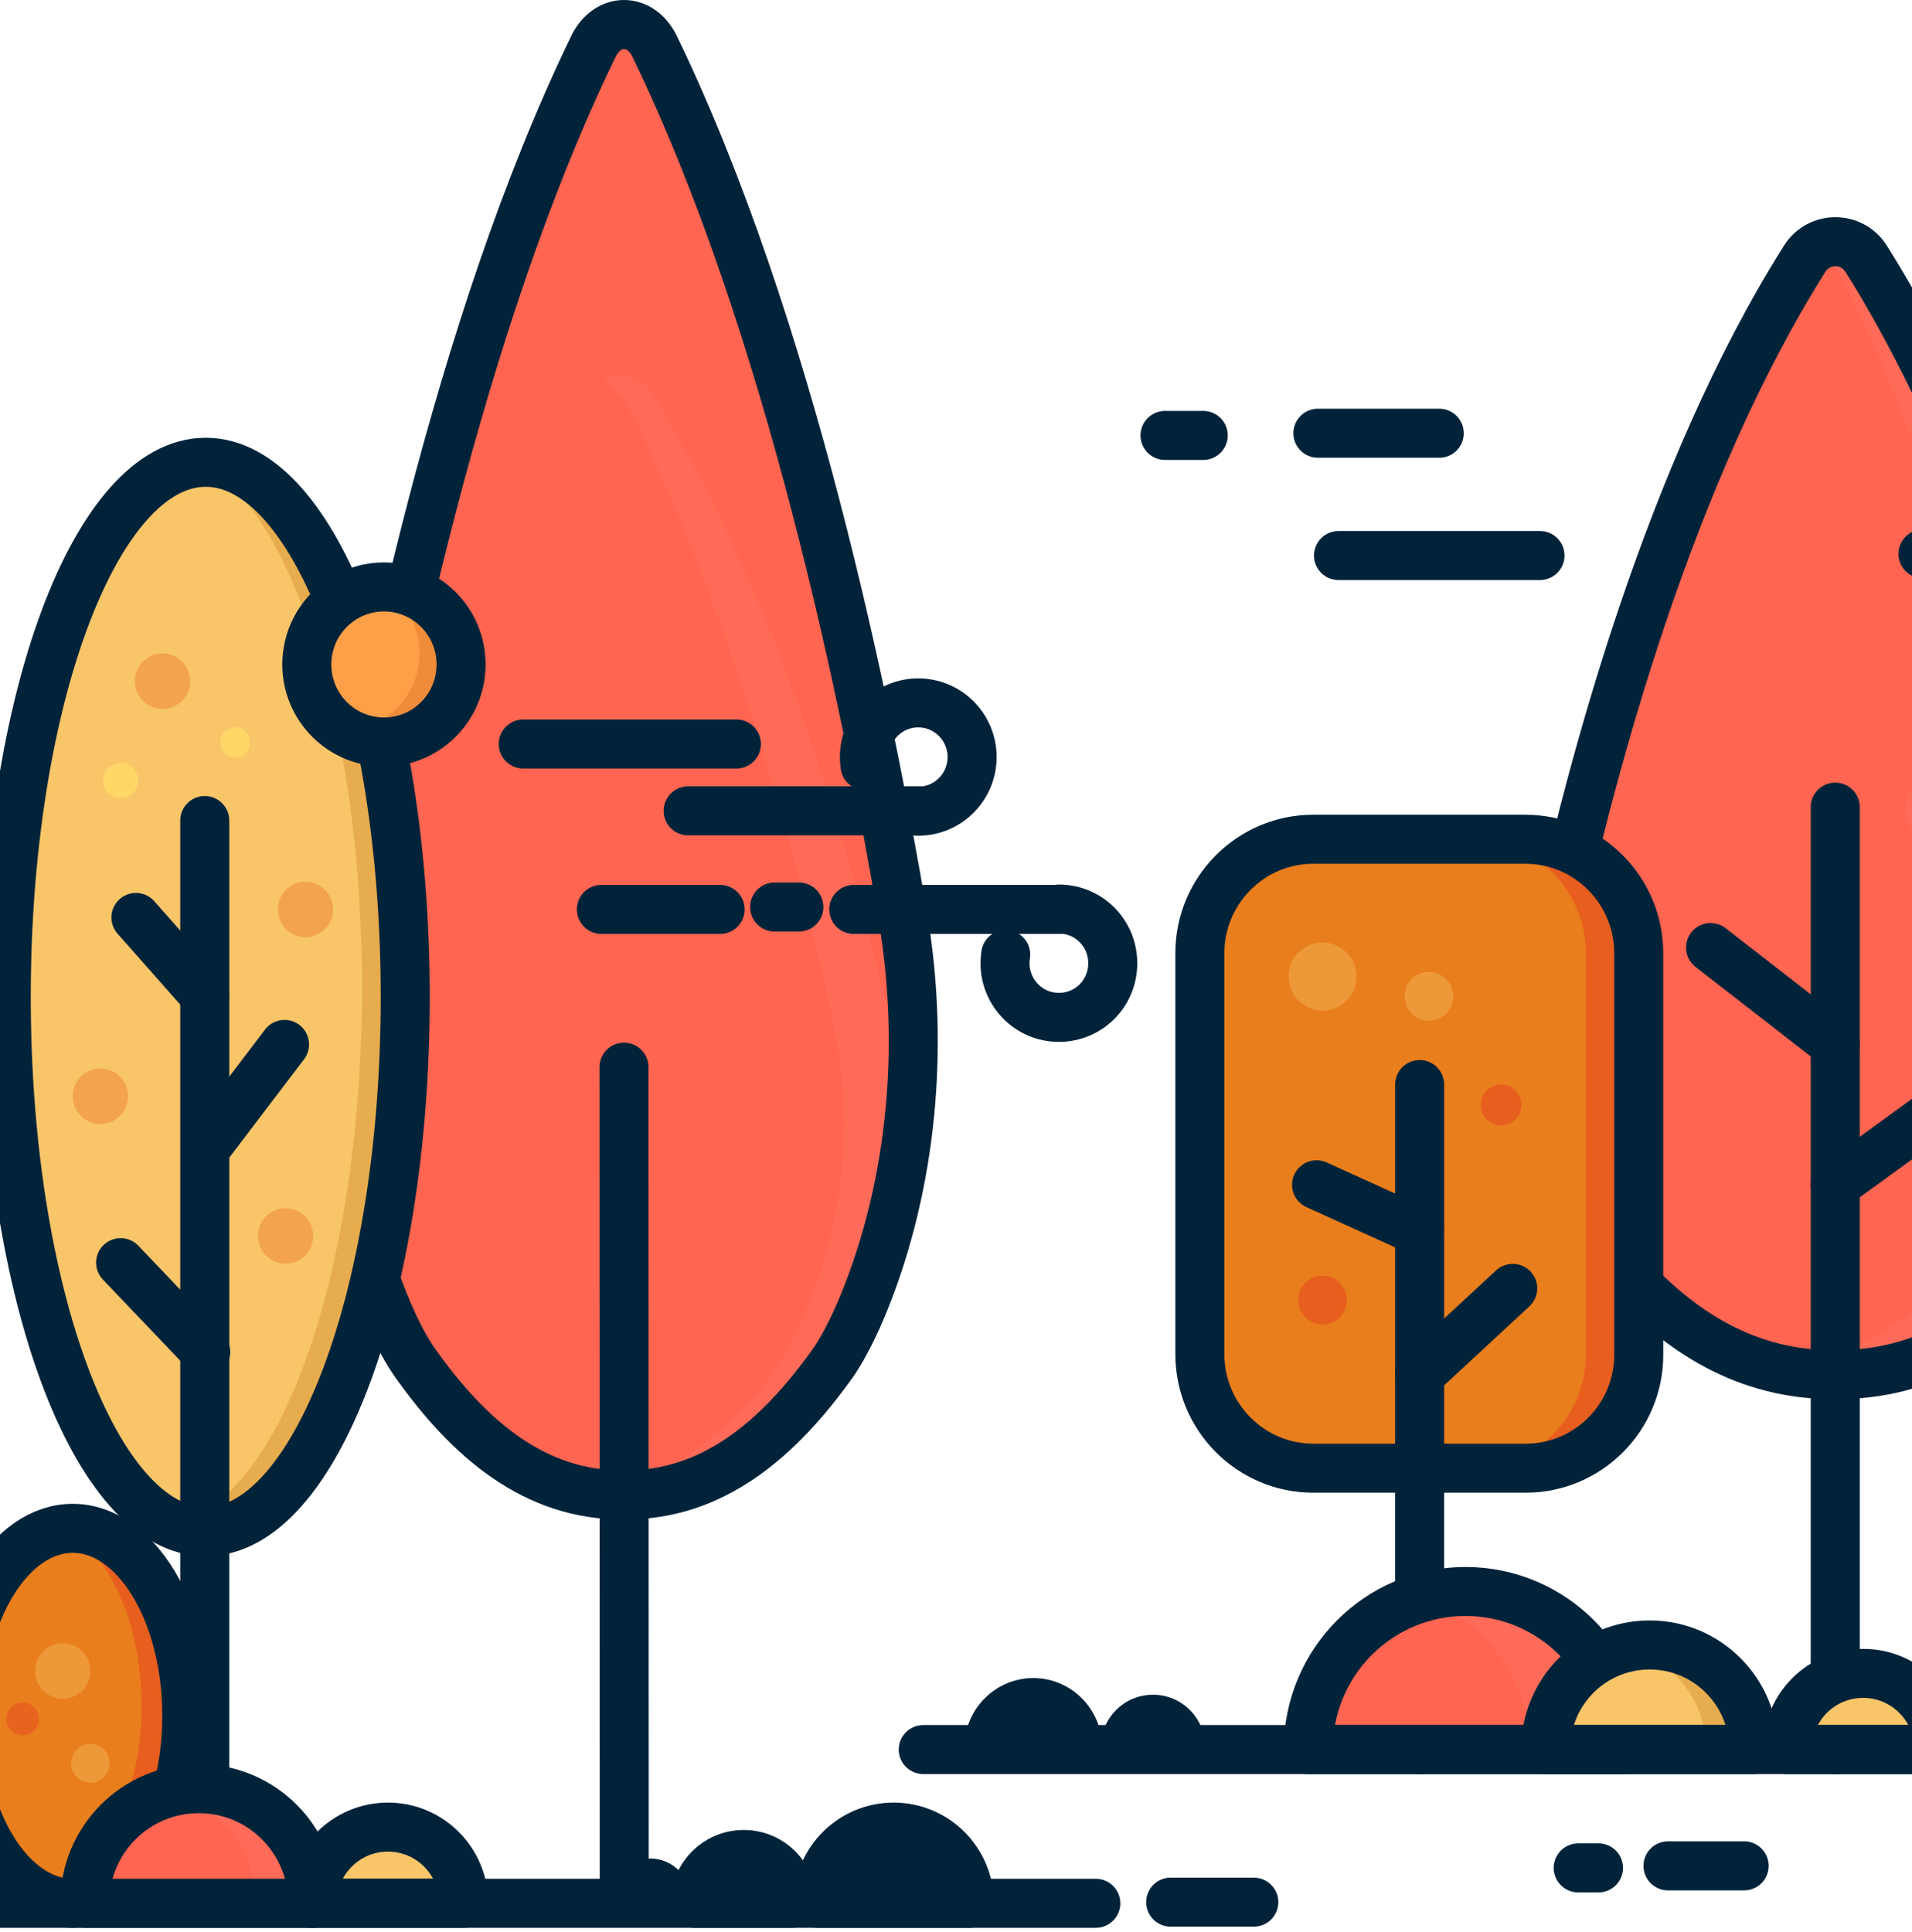 <svg width="390" height="394" viewBox="0 0 390 394" fill="none" xmlns="http://www.w3.org/2000/svg">
<path d="M374.342 280.37C356.234 280.506 342.671 271.645 331.413 259.308C329.243 256.854 327.14 253.582 325.241 249.902C315.544 231.498 312.966 210.164 317.375 189.784C324.631 156.385 340.501 96.54 368.102 52.781C371.019 48.146 377.733 48.146 380.649 52.781C408.183 96.54 424.052 156.385 431.377 189.784C435.785 210.096 433.14 231.498 423.51 249.902C421.611 253.514 419.508 256.786 417.338 259.308C406.013 271.645 392.449 280.506 374.342 280.37Z" fill="#FF6550"/>
<path d="M127.254 307.632C109.17 307.811 95.623 296.205 84.38 280.047C82.213 276.833 80.113 272.548 78.216 267.727C68.531 243.624 65.957 215.682 70.359 188.99C77.607 145.246 93.456 66.865 121.023 9.553C123.936 3.482 130.641 3.482 133.553 9.553C161.053 66.865 176.902 145.246 184.217 188.99C188.62 215.593 185.978 243.624 176.36 267.727C174.464 272.459 172.364 276.744 170.197 280.047C158.885 296.205 145.339 307.811 127.254 307.632Z" fill="#FF6550"/>
<path opacity="0.4" d="M430.562 189.784C423.306 156.385 407.437 96.54 379.835 52.781C377.664 49.373 373.392 48.487 370.137 50.191C372.714 52.304 374.884 55.03 376.512 58.37C397.603 101.584 410.421 151.069 416.931 180.991C421.746 203.007 418.898 226.046 408.522 246.017C406.351 250.175 404.046 253.923 401.536 256.786C390.957 268.373 378.478 277.234 362.609 279.347C366.068 280.097 369.662 280.438 373.528 280.438C391.635 280.574 405.199 271.713 416.456 259.376C418.626 256.922 420.729 253.651 422.628 249.97C432.394 231.498 435.038 210.164 430.562 189.784Z" fill="#FF7364"/>
<path opacity="0.4" d="M183.55 217.048C176.293 183.65 160.424 123.804 132.822 80.045C130.652 76.637 126.379 75.751 123.124 77.455C125.701 79.568 127.871 82.294 129.499 85.634C150.59 128.848 163.408 178.333 169.918 208.256C174.733 230.272 171.885 253.31 161.509 273.281C159.339 277.439 157.033 281.188 154.524 284.051C143.944 295.638 131.466 304.499 115.596 306.612C119.055 307.362 122.649 307.702 126.515 307.702C144.622 307.839 158.186 298.978 169.444 286.641C171.614 284.187 173.716 280.915 175.615 277.234C185.381 258.763 188.026 237.429 183.55 217.048Z" fill="#FF7364"/>
<path d="M374.342 280.37C356.234 280.506 342.671 271.645 331.413 259.308C329.243 256.854 327.14 253.582 325.241 249.902C315.544 231.498 312.966 210.164 317.375 189.784C324.631 156.385 340.501 96.54 368.102 52.781C371.019 48.146 377.733 48.146 380.649 52.781C408.183 96.54 424.052 156.385 431.377 189.784C435.785 210.096 433.14 231.498 423.51 249.902C421.611 253.514 419.508 256.786 417.338 259.308C406.013 271.645 392.449 280.506 374.342 280.37Z" stroke="#00233A" stroke-width="10" stroke-miterlimit="10" stroke-linecap="round" stroke-linejoin="round"/>
<path d="M127.254 304.906C109.17 305.083 95.623 293.582 84.38 277.569C82.213 274.384 80.113 270.138 78.216 265.361C68.531 241.474 65.957 213.784 70.359 187.332C77.607 143.983 93.456 66.308 121.023 9.512C123.936 3.496 130.641 3.496 133.553 9.512C161.053 66.308 176.902 143.983 184.217 187.332C188.62 213.695 185.978 241.474 176.36 265.361C174.464 270.049 172.364 274.296 170.197 277.569C158.885 293.582 145.339 305.083 127.254 304.906Z" stroke="#00233A" stroke-width="10" stroke-miterlimit="10" stroke-linecap="round" stroke-linejoin="round"/>
<path d="M374.342 241.655L402.825 221.002" stroke="#00233A" stroke-width="10" stroke-miterlimit="10" stroke-linecap="round" stroke-linejoin="round"/>
<path d="M374.342 213.027L348.91 193.26" stroke="#00233A" stroke-width="10" stroke-miterlimit="10" stroke-linecap="round" stroke-linejoin="round"/>
<path d="M311.204 299.455H267.868C255.118 299.455 244.742 289.026 244.742 276.212V194.419C244.742 181.605 255.118 171.176 267.868 171.176H311.136C323.886 171.176 334.262 181.605 334.262 194.419V276.212C334.33 289.026 323.954 299.455 311.204 299.455Z" fill="#E97E1C"/>
<path opacity="0.74" d="M310.525 171.176H300.352C313.102 171.176 323.478 181.605 323.478 194.419V276.212C323.478 289.026 313.102 299.455 300.352 299.455H310.525C323.275 299.455 333.651 289.026 333.651 276.212V194.419C333.651 181.536 323.275 171.176 310.525 171.176Z" fill="#E8531F"/>
<path d="M311.204 299.455H267.868C255.118 299.455 244.742 289.026 244.742 276.212V194.419C244.742 181.605 255.118 171.176 267.868 171.176H311.136C323.886 171.176 334.262 181.605 334.262 194.419V276.212C334.33 289.026 323.954 299.455 311.204 299.455Z" stroke="#00233A" stroke-width="10" stroke-miterlimit="10" stroke-linecap="round" stroke-linejoin="round"/>
<path d="M289.57 280.37L308.559 262.784" stroke="#00233A" stroke-width="10" stroke-miterlimit="10" stroke-linecap="round" stroke-linejoin="round"/>
<path d="M289.569 251.197L268.545 241.654" stroke="#00233A" stroke-width="10" stroke-miterlimit="10" stroke-linecap="round" stroke-linejoin="round"/>
<path d="M374.342 356.847V164.633" stroke="#00233A" stroke-width="10" stroke-miterlimit="10" stroke-linecap="round" stroke-linejoin="round"/>
<path d="M127.329 384.111L127.281 217.662" stroke="#00233A" stroke-width="10" stroke-miterlimit="10" stroke-linecap="round" stroke-linejoin="round"/>
<path d="M289.57 221.207V356.847" stroke="#00233A" stroke-width="10" stroke-miterlimit="10" stroke-linecap="round" stroke-linejoin="round"/>
<path d="M41.966 312.405C64.439 312.405 82.656 263.579 82.656 203.348C82.656 143.117 64.439 94.291 41.966 94.291C19.493 94.291 1.275 143.117 1.275 203.348C1.275 263.579 19.493 312.405 41.966 312.405Z" fill="#F8C569"/>
<path opacity="0.53" d="M41.967 94.291C41.627 94.291 41.288 94.291 40.882 94.359C59.667 104.038 73.841 148.274 73.841 201.44C73.841 260.74 56.208 308.929 34.235 310.429C36.745 311.724 39.322 312.405 41.967 312.405C64.414 312.405 82.657 263.602 82.657 203.348C82.657 143.094 64.414 94.291 41.967 94.291Z" fill="#D89535"/>
<path d="M41.966 312.405C64.439 312.405 82.656 263.579 82.656 203.348C82.656 143.117 64.439 94.291 41.966 94.291C19.493 94.291 1.275 143.117 1.275 203.348C1.275 263.579 19.493 312.405 41.966 312.405Z" stroke="#00233A" stroke-width="10" stroke-miterlimit="10" stroke-linecap="round" stroke-linejoin="round"/>
<path d="M41.763 167.359V380.703" stroke="#00233A" stroke-width="10" stroke-miterlimit="10" stroke-linecap="round" stroke-linejoin="round"/>
<path d="M41.966 234.157L58.039 213.027" stroke="#00233A" stroke-width="10" stroke-miterlimit="10" stroke-linecap="round" stroke-linejoin="round"/>
<path d="M41.966 275.735L24.605 257.536" stroke="#00233A" stroke-width="10" stroke-miterlimit="10" stroke-linecap="round" stroke-linejoin="round"/>
<path d="M41.762 203.007L27.724 187.126" stroke="#00233A" stroke-width="10" stroke-miterlimit="10" stroke-linecap="round" stroke-linejoin="round"/>
<path opacity="0.6" d="M62.312 191.147C65.42 191.147 67.94 188.614 67.94 185.49C67.94 182.365 65.42 179.833 62.312 179.833C59.203 179.833 56.683 182.365 56.683 185.49C56.683 188.614 59.203 191.147 62.312 191.147Z" fill="#EF8C3A"/>
<path d="M24.605 162.793C26.59 162.793 28.199 161.175 28.199 159.18C28.199 157.185 26.59 155.568 24.605 155.568C22.619 155.568 21.01 157.185 21.01 159.18C21.01 161.175 22.619 162.793 24.605 162.793Z" fill="#FFD766"/>
<path d="M48.002 154.477C49.688 154.477 51.054 153.103 51.054 151.409C51.054 149.715 49.688 148.342 48.002 148.342C46.316 148.342 44.95 149.715 44.95 151.409C44.95 153.103 46.316 154.477 48.002 154.477Z" fill="#FFD766"/>
<path opacity="0.38" d="M269.767 206.143C273.587 206.143 276.684 203.03 276.684 199.19C276.684 195.351 273.587 192.238 269.767 192.238C265.946 192.238 262.849 195.351 262.849 199.19C262.849 203.03 265.946 206.143 269.767 206.143Z" fill="#F8C569"/>
<path opacity="0.38" d="M291.468 208.187C294.202 208.187 296.418 205.96 296.418 203.212C296.418 200.464 294.202 198.236 291.468 198.236C288.734 198.236 286.517 200.464 286.517 203.212C286.517 205.96 288.734 208.187 291.468 208.187Z" fill="#F8C569"/>
<path opacity="0.74" d="M269.766 270.146C272.5 270.146 274.717 267.918 274.717 265.17C274.717 262.422 272.5 260.195 269.766 260.195C267.032 260.195 264.815 262.422 264.815 265.17C264.815 267.918 267.032 270.146 269.766 270.146Z" fill="#E8531F"/>
<path opacity="0.74" d="M306.185 229.522C308.469 229.522 310.322 227.661 310.322 225.364C310.322 223.068 308.469 221.207 306.185 221.207C303.9 221.207 302.048 223.068 302.048 225.364C302.048 227.661 303.9 229.522 306.185 229.522Z" fill="#E8531F"/>
<path opacity="0.6" d="M20.468 229.249C23.576 229.249 26.097 226.716 26.097 223.592C26.097 220.467 23.576 217.935 20.468 217.935C17.359 217.935 14.839 220.467 14.839 223.592C14.839 226.716 17.359 229.249 20.468 229.249Z" fill="#EF8C3A"/>
<path opacity="0.6" d="M33.15 144.594C36.259 144.594 38.779 142.061 38.779 138.936C38.779 135.812 36.259 133.279 33.15 133.279C30.042 133.279 27.521 135.812 27.521 138.936C27.521 142.061 30.042 144.594 33.15 144.594Z" fill="#EF8C3A"/>
<path opacity="0.6" d="M58.243 257.74C61.351 257.74 63.872 255.207 63.872 252.083C63.872 248.958 61.351 246.426 58.243 246.426C55.134 246.426 52.614 248.958 52.614 252.083C52.614 255.207 55.134 257.74 58.243 257.74Z" fill="#EF8C3A"/>
<path d="M78.317 151.341C87.006 151.341 94.05 144.261 94.05 135.528C94.05 126.794 87.006 119.715 78.317 119.715C69.627 119.715 62.583 126.794 62.583 135.528C62.583 144.261 69.627 151.341 78.317 151.341Z" fill="#FF9F48"/>
<path d="M78.316 119.715C78.18 119.715 78.112 119.715 77.977 119.715C82.521 122.509 85.572 127.553 85.572 133.279C85.572 141.867 78.723 148.887 70.178 149.092C72.551 150.523 75.332 151.341 78.316 151.341C86.997 151.341 94.05 144.252 94.05 135.528C94.05 126.803 86.997 119.715 78.316 119.715Z" fill="#EF8C3A"/>
<path d="M78.317 151.341C87.006 151.341 94.05 144.261 94.05 135.528C94.05 126.794 87.006 119.715 78.317 119.715C69.627 119.715 62.583 126.794 62.583 135.528C62.583 144.261 69.627 151.341 78.317 151.341Z" stroke="#00233A" stroke-width="10" stroke-miterlimit="10" stroke-linecap="round" stroke-linejoin="round"/>
<path d="M266.851 356.846C266.851 338.988 281.228 324.606 298.928 324.606C316.629 324.606 331.006 338.988 331.006 356.846H266.851Z" fill="#FF6550"/>
<path opacity="0.4" d="M298.928 324.606C295.605 324.606 292.485 325.083 289.434 326.038C302.522 330.059 312.017 342.328 312.017 356.846H330.938C331.006 338.988 316.629 324.606 298.928 324.606Z" fill="#FF7364"/>
<path d="M266.851 356.846C266.851 338.988 281.228 324.606 298.928 324.606C316.629 324.606 331.006 338.988 331.006 356.846H266.851Z" stroke="#00233A" stroke-width="10" stroke-miterlimit="10" stroke-linecap="round" stroke-linejoin="round"/>
<path d="M315.272 356.847C315.272 344.987 324.766 335.512 336.499 335.512C348.231 335.512 357.726 345.055 357.726 356.847H315.272Z" fill="#F8C569"/>
<path opacity="0.53" d="M336.499 335.512C334.804 335.512 333.176 335.717 331.616 336.057C340.975 338.239 348.028 346.691 348.028 356.847H357.794C357.794 344.987 348.232 335.512 336.499 335.512Z" fill="#D89535"/>
<path d="M315.272 356.847C315.272 344.987 324.766 335.512 336.499 335.512C348.231 335.512 357.726 345.055 357.726 356.847H315.272Z" stroke="#00233A" stroke-width="10" stroke-miterlimit="10" stroke-linecap="round" stroke-linejoin="round"/>
<path d="M364.576 356.846C364.576 348.19 371.494 341.306 380.039 341.306C388.584 341.306 395.501 348.258 395.501 356.846H364.576Z" fill="#F8C569"/>
<path d="M364.576 356.846C364.576 348.19 371.494 341.306 380.039 341.306C388.584 341.306 395.501 348.258 395.501 356.846H364.576Z" stroke="#00233A" stroke-width="10" stroke-miterlimit="10" stroke-linecap="round" stroke-linejoin="round"/>
<path d="M63.669 388.201C63.669 379.612 70.586 372.66 79.131 372.66C87.676 372.66 94.593 379.612 94.593 388.201H63.669Z" fill="#F8C569"/>
<path d="M63.669 388.201C63.669 379.612 70.586 372.66 79.131 372.66C87.676 372.66 94.593 379.612 94.593 388.201H63.669Z" stroke="#00233A" stroke-width="10" stroke-miterlimit="10" stroke-linecap="round" stroke-linejoin="round"/>
<path d="M141.794 388.2C141.794 382.679 146.203 378.249 151.696 378.249C157.189 378.249 161.597 382.679 161.597 388.2H141.794Z" fill="#00233A"/>
<path d="M124.433 387.314C124.433 382.747 128.095 379.066 132.639 379.066C137.182 379.066 140.845 382.747 140.845 387.314H124.433Z" fill="#00233A"/>
<path d="M141.794 388.2C141.794 382.679 146.203 378.249 151.696 378.249C157.189 378.249 161.597 382.679 161.597 388.2H141.794Z" stroke="#00233A" stroke-width="10" stroke-miterlimit="10" stroke-linecap="round" stroke-linejoin="round"/>
<path d="M166.819 388.201C166.819 379.612 173.737 372.66 182.282 372.66C190.827 372.66 197.744 379.612 197.744 388.201H166.819Z" fill="#00233A"/>
<path d="M224.532 356.369C224.532 350.439 229.279 345.668 235.179 345.668C241.079 345.668 245.827 350.439 245.827 356.369H224.532Z" fill="#00233A"/>
<path d="M196.727 356.369C196.727 348.598 203.034 342.26 210.765 342.26C218.497 342.26 224.804 348.598 224.804 356.369H196.727Z" fill="#00233A"/>
<path d="M166.819 388.201C166.819 379.612 173.737 372.66 182.282 372.66C190.827 372.66 197.744 379.612 197.744 388.201H166.819Z" stroke="#00233A" stroke-width="10" stroke-miterlimit="10" stroke-linecap="round" stroke-linejoin="round"/>
<path d="M188.318 356.846H422.764" stroke="#00233A" stroke-width="10" stroke-miterlimit="10" stroke-linecap="round" stroke-linejoin="round"/>
<path d="M238.79 387.967H255.744" stroke="#00233A" stroke-width="10" stroke-miterlimit="10" stroke-linecap="round" stroke-linejoin="round"/>
<path d="M-20.63 388.2H223.515" stroke="#00233A" stroke-width="10" stroke-miterlimit="10" stroke-linecap="round" stroke-linejoin="round"/>
<path d="M321.914 380.983H326.051" stroke="#00233A" stroke-width="10" stroke-miterlimit="10" stroke-linecap="round" stroke-linejoin="round"/>
<path d="M340.229 380.566H355.759" stroke="#00233A" stroke-width="10" stroke-miterlimit="10" stroke-linecap="round" stroke-linejoin="round"/>
<path d="M237.635 88.811H245.434" stroke="#00233A" stroke-width="10" stroke-miterlimit="10" stroke-linecap="round" stroke-linejoin="round"/>
<path d="M268.817 88.361H293.571" stroke="#00233A" stroke-width="10" stroke-miterlimit="10" stroke-linecap="round" stroke-linejoin="round"/>
<path d="M273.022 113.308H314.12" stroke="#00233A" stroke-width="10" stroke-miterlimit="10" stroke-linecap="round" stroke-linejoin="round"/>
<path d="M176.449 156.18C176.381 155.635 176.313 155.022 176.313 154.408C176.313 148.342 181.196 143.366 187.3 143.366C193.336 143.366 198.287 148.274 198.287 154.408C198.287 160.475 193.404 165.45 187.3 165.45" stroke="#00233A" stroke-width="10" stroke-miterlimit="10" stroke-linecap="round" stroke-linejoin="round"/>
<path d="M140.37 165.382H187.3" stroke="#00233A" stroke-width="10" stroke-miterlimit="10" stroke-linecap="round" stroke-linejoin="round"/>
<path d="M392.246 112.967H432.258" stroke="#00233A" stroke-width="10" stroke-miterlimit="10" stroke-linecap="round" stroke-linejoin="round"/>
<path d="M205.136 194.692C205.068 195.237 205 195.85 205 196.464C205 202.53 209.883 207.506 215.987 207.506C222.091 207.506 226.973 202.598 226.973 196.464C226.973 190.329 222.091 185.422 215.987 185.422" stroke="#00233A" stroke-width="10" stroke-miterlimit="10" stroke-linecap="round" stroke-linejoin="round"/>
<path d="M174.144 185.49H215.919" stroke="#00233A" stroke-width="10" stroke-miterlimit="10" stroke-linecap="round" stroke-linejoin="round"/>
<path d="M158 185H162.951" stroke="#00233A" stroke-width="10" stroke-miterlimit="10" stroke-linecap="round" stroke-linejoin="round"/>
<path d="M122.669 185.49H146.88" stroke="#00233A" stroke-width="10" stroke-miterlimit="10" stroke-linecap="round" stroke-linejoin="round"/>
<path d="M150.203 151.75H106.732" stroke="#00233A" stroke-width="10" stroke-miterlimit="10" stroke-linecap="round" stroke-linejoin="round"/>
<path d="M14.839 388.2C27.686 388.2 38.1 371.081 38.1 349.962C38.1 328.844 27.686 311.724 14.839 311.724C1.992 311.724 -8.423 328.844 -8.423 349.962C-8.423 371.081 1.992 388.2 14.839 388.2Z" fill="#E97E1C"/>
<path opacity="0.74" d="M14.839 311.724C14.296 311.724 13.754 311.792 13.279 311.792C22.366 316.972 28.877 331.218 28.877 347.849C28.877 368.093 19.315 384.656 7.175 385.951C9.549 387.314 12.194 388.064 14.839 388.064C27.656 388.064 38.1 370.956 38.1 349.826C38.1 328.832 27.656 311.724 14.839 311.724Z" fill="#E8531F"/>
<path d="M14.839 388.2C27.686 388.2 38.1 371.081 38.1 349.962C38.1 328.844 27.686 311.724 14.839 311.724C1.992 311.724 -8.423 328.844 -8.423 349.962C-8.423 371.081 1.992 388.2 14.839 388.2Z" stroke="#00233A" stroke-width="10" stroke-miterlimit="10" stroke-linecap="round" stroke-linejoin="round"/>
<path d="M17.28 388.2C17.28 375.25 27.656 364.821 40.541 364.821C53.427 364.821 63.803 375.25 63.803 388.2H17.28Z" fill="#FF6550"/>
<path opacity="0.4" d="M40.474 364.821C38.439 364.821 36.541 365.094 34.642 365.571C44.679 368.161 52.071 377.295 52.071 388.2H63.736C63.736 375.25 53.291 364.821 40.474 364.821Z" fill="#FF7364"/>
<path d="M17.28 388.2C17.28 375.25 27.656 364.821 40.541 364.821C53.427 364.821 63.803 375.25 63.803 388.2H17.28Z" stroke="#00233A" stroke-width="10" stroke-miterlimit="10" stroke-linecap="round" stroke-linejoin="round"/>
<path opacity="0.91" d="M367.018 127.757C369.977 127.757 372.375 125.346 372.375 122.372C372.375 119.399 369.977 116.988 367.018 116.988C364.059 116.988 361.66 119.399 361.66 122.372C361.66 125.346 364.059 127.757 367.018 127.757Z" fill="#FF6550"/>
<path opacity="0.91" d="M355.828 154.136C359.648 154.136 362.745 151.024 362.745 147.184C362.745 143.344 359.648 140.231 355.828 140.231C352.007 140.231 348.91 143.344 348.91 147.184C348.91 151.024 352.007 154.136 355.828 154.136Z" fill="#FF6550"/>
<path opacity="0.91" d="M392.246 209.755C396.066 209.755 399.163 206.642 399.163 202.803C399.163 198.963 396.066 195.85 392.246 195.85C388.425 195.85 385.328 198.963 385.328 202.803C385.328 206.642 388.425 209.755 392.246 209.755Z" fill="#FF6550"/>
<path opacity="0.4" d="M395.501 172.063C399.321 172.063 402.418 168.95 402.418 165.11C402.418 161.27 399.321 158.158 395.501 158.158C391.681 158.158 388.583 161.27 388.583 165.11C388.583 168.95 391.681 172.063 395.501 172.063Z" fill="#FF7364"/>
<path opacity="0.38" d="M12.804 346.486C15.913 346.486 18.433 343.953 18.433 340.829C18.433 337.704 15.913 335.171 12.804 335.171C9.695 335.171 7.175 337.704 7.175 340.829C7.175 343.953 9.695 346.486 12.804 346.486Z" fill="#F8C569"/>
<path opacity="0.6" d="M4.598 353.916C6.433 353.916 7.921 352.42 7.921 350.576C7.921 348.731 6.433 347.236 4.598 347.236C2.763 347.236 1.275 348.731 1.275 350.576C1.275 352.42 2.763 353.916 4.598 353.916Z" fill="#E8531F"/>
<path opacity="0.38" d="M18.433 363.594C20.606 363.594 22.367 361.824 22.367 359.641C22.367 357.457 20.606 355.687 18.433 355.687C16.261 355.687 14.5 357.457 14.5 359.641C14.5 361.824 16.261 363.594 18.433 363.594Z" fill="#F8C569"/>
</svg>
